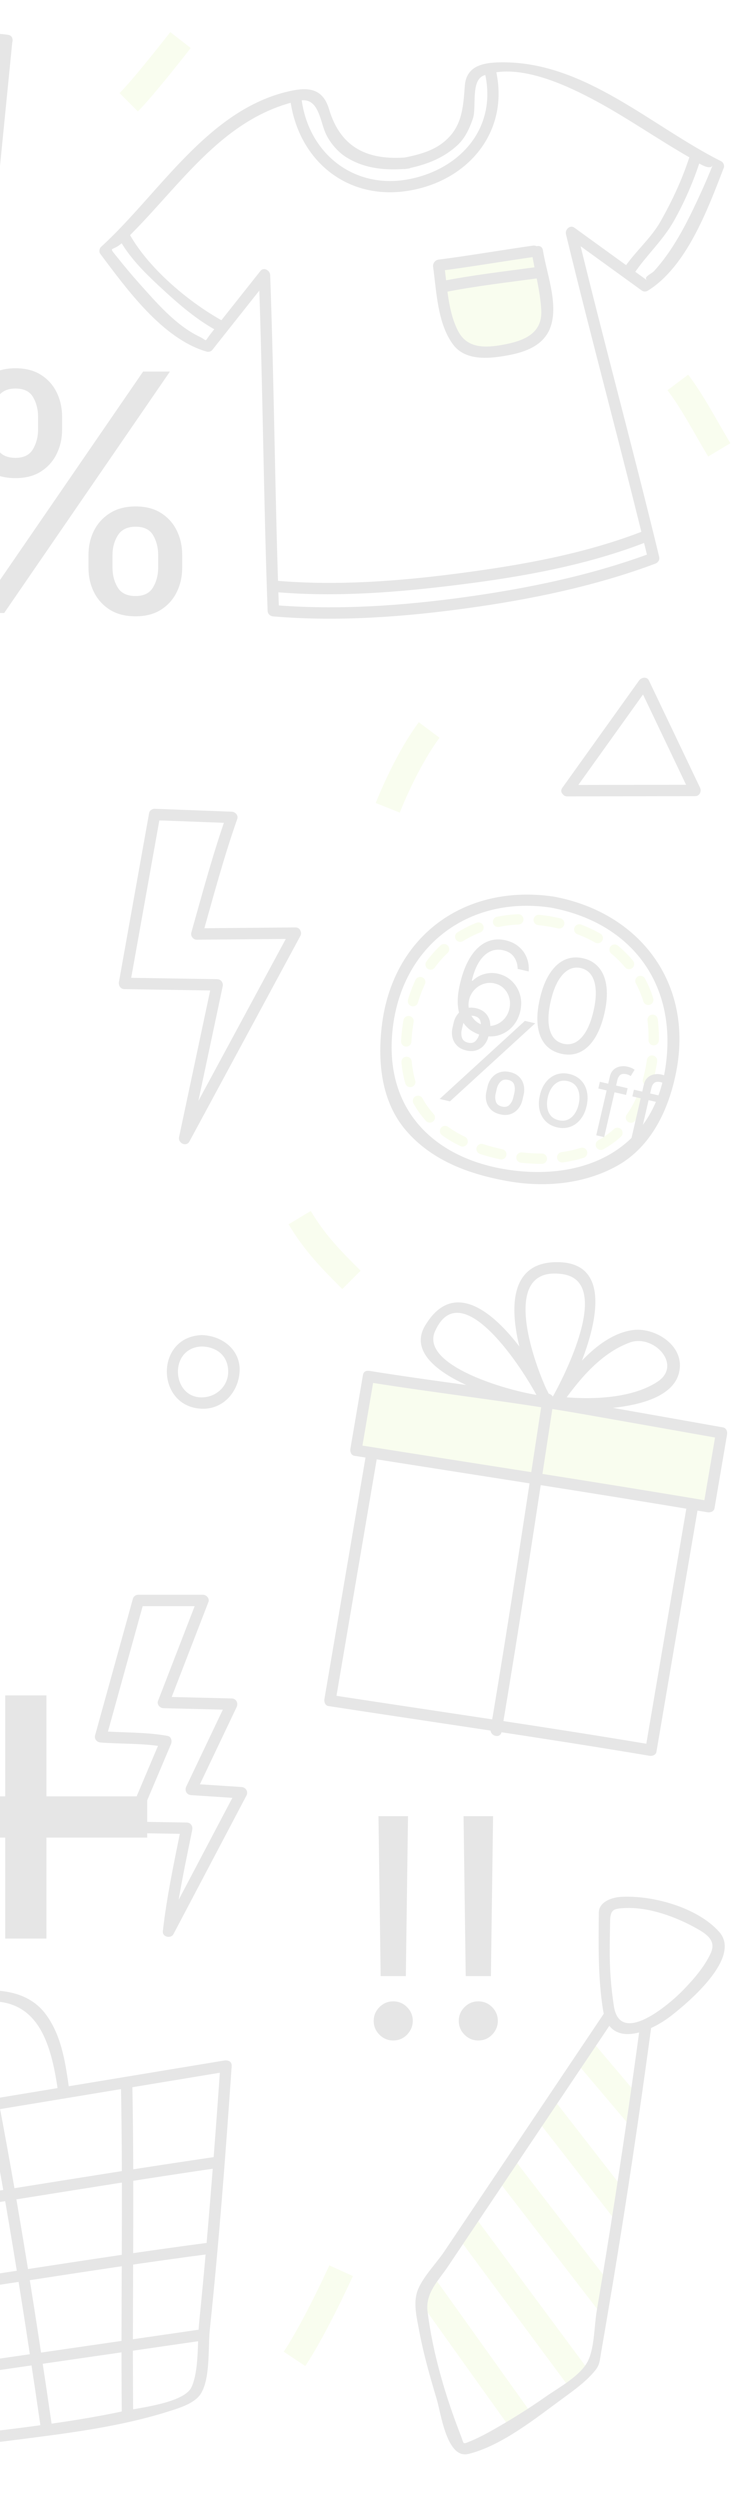 <svg width="197" height="671" viewBox="0 0 197 671" fill="none" xmlns="http://www.w3.org/2000/svg">
<g opacity="0.1">
<path d="M115.346 195.928C111.169 201.498 106.992 209.851 104.207 216.813" stroke="#C6EB5F" stroke-width="6.962" stroke-miterlimit="10"/>
<path d="M91.677 609.441C91.677 609.441 84.715 624.756 79.146 633.11" stroke="#C6EB5F" stroke-width="6.962" stroke-miterlimit="10"/>
<path d="M80.538 326.805C84.715 333.766 88.892 337.943 94.461 343.513" stroke="#C6EB5F" stroke-width="6.962" stroke-miterlimit="10"/>
<path d="M48.515 10.751C48.515 10.751 38.769 23.282 34.592 27.458" stroke="#C6EB5F" stroke-width="6.962" stroke-miterlimit="10"/>
<path d="M182.176 102.644C186.353 108.213 189.138 113.782 193.315 120.744" stroke="#C6EB5F" stroke-width="6.962" stroke-miterlimit="10"/>
<path d="M54.257 358.325C41.565 358.736 41.84 377.655 54.257 378.094C59.86 378.295 63.901 373.77 64.372 368.476C64.908 362.438 59.834 358.492 54.257 358.325C52.28 358.265 52.287 361.328 54.257 361.387C58.24 361.507 61.209 363.816 61.326 367.943C61.429 371.68 58.573 374.646 54.942 375.009C46.115 375.892 45.045 361.686 54.257 361.387C56.227 361.324 56.233 358.261 54.257 358.325Z" fill="black"/>
<path d="M152.449 213.744C163.901 213.725 175.353 213.705 186.804 213.686C188.038 213.684 188.616 212.405 188.127 211.381C183.552 201.801 178.977 192.219 174.403 182.637C173.861 181.505 172.365 181.791 171.758 182.637C164.881 192.239 158.004 201.839 151.128 211.44C149.975 213.049 152.634 214.577 153.773 212.985C160.65 203.384 167.526 193.784 174.403 184.183C173.52 184.183 172.639 184.183 171.758 184.183C176.333 193.763 180.908 203.345 185.482 212.927C185.923 212.158 186.364 211.39 186.804 210.623C175.353 210.642 163.901 210.662 152.449 210.681C150.474 210.685 150.474 213.748 152.449 213.744Z" fill="black"/>
<path d="M23.779 152.377V148.96C23.779 146.597 24.264 144.435 25.234 142.473C26.226 140.49 27.66 138.908 29.538 137.726C31.436 136.524 33.736 135.923 36.436 135.923C39.178 135.923 41.478 136.524 43.334 137.726C45.191 138.908 46.594 140.49 47.543 142.473C48.492 144.435 48.967 146.597 48.967 148.96V152.377C48.967 154.74 48.482 156.913 47.511 158.896C46.562 160.858 45.148 162.44 43.271 163.642C41.415 164.824 39.136 165.414 36.436 165.414C33.694 165.414 31.384 164.824 29.506 163.642C27.629 162.44 26.205 160.858 25.234 158.896C24.264 156.913 23.779 154.74 23.779 152.377ZM30.234 148.96V152.377C30.234 154.339 30.698 156.101 31.626 157.662C32.554 159.202 34.158 159.972 36.436 159.972C38.651 159.972 40.212 159.202 41.119 157.662C42.047 156.101 42.512 154.339 42.512 152.377V148.96C42.512 146.998 42.069 145.247 41.183 143.707C40.297 142.146 38.714 141.365 36.436 141.365C34.221 141.365 32.628 142.146 31.658 143.707C30.709 145.247 30.234 146.998 30.234 148.96ZM-8.497 115.291V111.874C-8.497 109.511 -8.012 107.349 -7.042 105.387C-6.05 103.404 -4.616 101.822 -2.738 100.641C-0.84 99.438 1.46 98.837 4.16 98.837C6.902 98.837 9.202 99.438 11.058 100.641C12.915 101.822 14.318 103.404 15.267 105.387C16.216 107.349 16.691 109.511 16.691 111.874V115.291C16.691 117.654 16.206 119.827 15.235 121.81C14.286 123.772 12.872 125.354 10.995 126.556C9.139 127.738 6.86 128.328 4.16 128.328C1.418 128.328 -0.892 127.738 -2.77 126.556C-4.647 125.354 -6.071 123.772 -7.042 121.81C-8.012 119.827 -8.497 117.654 -8.497 115.291ZM-2.042 111.874V115.291C-2.042 117.253 -1.578 119.015 -0.65 120.576C0.278 122.116 1.882 122.886 4.16 122.886C6.375 122.886 7.936 122.116 8.843 120.576C9.771 119.015 10.236 117.253 10.236 115.291V111.874C10.236 109.912 9.792 108.161 8.906 106.621C8.02 105.06 6.438 104.28 4.16 104.28C1.945 104.28 0.352 105.06 -0.618 106.621C-1.567 108.161 -2.042 109.912 -2.042 111.874ZM-6.092 164.528L38.461 99.723H45.676L1.122 164.528H-6.092Z" fill="black"/>
<path d="M1.4 520.295V455.031H12.475V520.295H1.4ZM-25.694 493.201V482.126H39.57V493.201H-25.694Z" fill="black"/>
<path d="M109.655 487.442L109.072 530.382H102.304L101.72 487.442H109.655ZM105.688 547.652C104.249 547.652 103.014 547.136 101.983 546.106C100.952 545.075 100.437 543.84 100.437 542.401C100.437 540.962 100.952 539.727 101.983 538.696C103.014 537.665 104.249 537.15 105.688 537.15C107.127 537.15 108.362 537.665 109.392 538.696C110.423 539.727 110.939 540.962 110.939 542.401C110.939 543.354 110.695 544.229 110.209 545.026C109.743 545.824 109.111 546.465 108.313 546.952C107.535 547.418 106.66 547.652 105.688 547.652ZM132.518 487.442L131.934 530.382H125.167L124.583 487.442H132.518ZM128.551 547.652C127.112 547.652 125.877 547.136 124.846 546.106C123.815 545.075 123.3 543.84 123.3 542.401C123.3 540.962 123.815 539.727 124.846 538.696C125.877 537.665 127.112 537.15 128.551 537.15C129.99 537.15 131.225 537.665 132.255 538.696C133.286 539.727 133.801 540.962 133.801 542.401C133.801 543.354 133.558 544.229 133.072 545.026C132.605 545.824 131.973 546.465 131.176 546.952C130.398 547.418 129.523 547.652 128.551 547.652Z" fill="black"/>
<path d="M79.388 248.915C70.559 248.993 61.729 249.07 52.902 249.148C53.395 249.794 53.887 250.44 54.38 251.087C57.334 240.624 60.155 230.052 63.769 219.795C64.113 218.818 63.226 217.892 62.293 217.856C55.382 217.594 48.469 217.332 41.558 217.071C40.927 217.047 40.196 217.551 40.081 218.195C37.377 233.309 34.67 248.422 31.966 263.534C31.791 264.513 32.381 265.456 33.443 265.474C41.754 265.605 50.062 265.736 58.373 265.867C57.88 265.221 57.388 264.574 56.895 263.927C53.971 277.672 51.049 291.415 48.127 305.16C47.777 306.803 50.066 307.931 50.926 306.341C60.855 287.968 70.784 269.594 80.712 251.221C81.65 249.483 79.005 247.936 78.067 249.675C68.138 268.048 58.21 286.422 48.281 304.795C49.215 305.189 50.148 305.582 51.081 305.976C54.005 292.231 56.926 278.488 59.85 264.743C60.057 263.766 59.411 262.82 58.373 262.803C50.062 262.673 41.753 262.542 33.443 262.411C33.935 263.057 34.428 263.703 34.919 264.35C37.107 252.129 39.295 239.906 41.483 227.684C41.922 225.215 42.365 222.748 42.807 220.28C42.879 219.875 42.951 219.469 43.024 219.064C42.734 220.684 40.935 220.111 44.071 220.23C50.144 220.459 56.219 220.69 62.292 220.92C61.799 220.274 61.308 219.628 60.815 218.981C57.199 229.238 54.378 239.81 51.425 250.273C51.156 251.226 51.91 252.221 52.902 252.212C61.731 252.134 70.561 252.058 79.388 251.98C81.362 251.96 81.364 248.897 79.388 248.915Z" fill="black"/>
<path d="M35.703 429.142C32.321 441.341 28.941 453.539 25.559 465.74C25.277 466.753 26.056 467.604 27.035 467.678C32.768 468.111 38.528 467.834 44.21 468.852C43.904 468.103 43.6 467.352 43.294 466.603C40.039 474.291 36.783 481.978 33.528 489.667C33.088 490.709 33.583 491.95 34.851 491.969C39.966 492.053 45.08 492.134 50.196 492.216C49.703 491.57 49.211 490.924 48.718 490.278C46.844 499.564 44.82 508.918 43.763 518.34C43.59 519.877 45.938 520.399 46.617 519.114C53.153 506.718 59.691 494.322 66.228 481.927C66.79 480.859 66.08 479.699 64.905 479.624C60.397 479.329 55.887 479.034 51.379 478.74C51.819 479.508 52.26 480.277 52.702 481.043C56.334 473.414 59.968 465.784 63.602 458.155C64.098 457.112 63.507 455.881 62.279 455.852C56.166 455.703 50.052 455.554 43.939 455.406C44.431 456.052 44.923 456.698 45.416 457.344C48.951 448.215 52.486 439.087 56.021 429.958C56.387 429.012 55.464 428.02 54.544 428.02C48.756 428.02 42.967 428.02 37.178 428.02C35.202 428.02 35.202 431.081 37.178 431.081C42.965 431.081 48.755 431.081 54.544 431.081C54.051 430.435 53.559 429.789 53.066 429.143C49.532 438.272 45.996 447.4 42.461 456.53C42.088 457.49 43.024 458.446 43.937 458.468C50.051 458.617 56.164 458.766 62.278 458.913C61.838 458.145 61.397 457.376 60.955 456.61C57.323 464.24 53.689 471.869 50.055 479.499C49.543 480.575 50.165 481.723 51.378 481.801C55.886 482.097 60.396 482.392 64.904 482.686C64.464 481.917 64.022 481.148 63.581 480.383C57.046 492.777 50.507 505.173 43.971 517.567C44.922 517.826 45.874 518.083 46.825 518.341C47.851 509.196 49.853 500.107 51.67 491.092C51.868 490.115 51.238 489.171 50.194 489.154C45.079 489.071 39.965 488.99 34.85 488.908C35.29 489.676 35.731 490.445 36.172 491.211C39.428 483.524 42.683 475.835 45.938 468.149C46.286 467.324 46.098 466.092 45.022 465.9C39.067 464.832 33.048 465.07 27.033 464.618C27.526 465.264 28.018 465.91 28.511 466.556C31.892 454.356 35.273 442.158 38.655 429.958C39.185 428.049 36.229 427.24 35.703 429.142Z" fill="black"/>
<path d="M-64.538 575.891C-52.786 602.839 -41.144 629.841 -29.756 656.946C-29.498 657.563 -29.021 658.106 -28.28 658.071C-17.228 657.562 -6.172 656.168 4.794 654.776C18.43 653.044 32.465 651.306 45.604 647.111C48.308 646.248 52.234 645.077 53.905 642.549C56.59 638.483 55.89 629.991 56.383 625.305C58.861 601.753 60.648 578.117 62.267 554.494C62.403 552.521 59.339 552.535 59.205 554.494C58.107 570.493 56.877 586.483 55.486 602.46C54.877 609.458 54.221 616.451 53.514 623.441C53.014 628.375 53.543 636.123 51.482 640.665C49.544 644.938 37.331 646.24 33.492 647.065C23.049 649.311 12.421 650.766 1.828 652.086C-6.396 653.109 -14.645 653.978 -22.906 654.651C-24.163 654.752 -25.422 654.843 -26.679 654.923C-28.642 655.049 -26.857 656.002 -26.941 655.802C-27.777 653.814 -28.616 651.828 -29.455 649.842C-40.116 624.612 -50.943 599.451 -61.892 574.344C-62.681 572.538 -65.318 574.099 -64.538 575.891Z" fill="black"/>
<path d="M-61.304 576.21C-20.489 569.462 20.328 562.715 61.142 555.968C63.087 555.648 62.26 552.695 60.329 553.015C19.513 559.762 -21.303 566.508 -62.117 573.256C-64.064 573.578 -63.235 576.53 -61.304 576.21Z" fill="black"/>
<path d="M-51.857 598.801C-14.818 593.734 21.992 587.196 58.98 581.804C60.929 581.52 60.098 578.569 58.167 578.851C21.177 584.243 -15.634 590.781 -52.67 595.848C-54.621 596.114 -53.788 599.064 -51.857 598.801Z" fill="black"/>
<path d="M-43.02 619.354C-9.705 615.128 23.369 609.228 56.67 604.901C58.601 604.65 58.625 601.584 56.67 601.839C23.369 606.163 -9.705 612.065 -43.02 616.292C-44.952 616.536 -44.977 619.602 -43.02 619.354Z" fill="black"/>
<path d="M-32.948 640.864C-3.663 636.617 25.623 632.371 54.909 628.127C56.858 627.844 56.027 624.894 54.096 625.174C24.81 629.419 -4.477 633.665 -33.763 637.912C-35.712 638.193 -34.88 641.143 -32.948 640.864Z" fill="black"/>
<path d="M-3.202 565.413C2.239 593.988 6.754 622.729 10.94 651.509C11.222 653.458 14.174 652.627 13.893 650.696C9.707 621.914 5.194 593.172 -0.249 564.6C-0.618 562.661 -3.57 563.485 -3.202 565.413Z" fill="black"/>
<path d="M32.513 559.922C33.075 589.257 32.465 618.599 32.728 647.937C32.746 649.911 35.807 649.912 35.789 647.937C35.526 618.599 36.138 589.257 35.575 559.922C35.539 557.949 32.476 557.945 32.513 559.922Z" fill="black"/>
<path d="M-19.915 567.519C-20.705 562.186 -21.585 556.893 -21.346 551.484C-20.92 541.806 -13.774 538.335 -5.094 537.317C10.867 535.447 13.915 549.571 15.696 561.944C15.976 563.893 18.926 563.062 18.649 561.131C17.631 554.052 16.713 546.682 12.402 540.745C7.774 534.374 -0.377 533.577 -7.595 534.555C-26.433 537.105 -25.075 553.434 -22.867 568.332C-22.58 570.281 -19.628 569.45 -19.915 567.519Z" fill="black"/>
<path d="M-86.272 0.473C-96.266 11.046 -106.259 21.619 -116.253 32.192C-117.236 33.231 -116.469 34.67 -115.171 34.807C-83.804 38.107 -52.435 41.405 -21.068 44.705C-20.514 44.763 -20.039 44.359 -19.745 43.946C-12.117 33.161 -4.487 22.378 3.141 11.594C3.881 10.547 2.854 9.4 1.819 9.29C-27.184 6.202 -56.188 3.114 -85.191 0.024C-87.154 -0.184 -87.134 2.88 -85.191 3.087C-56.188 6.176 -27.184 9.265 1.819 12.353C1.379 11.585 0.937 10.816 0.496 10.049C-6.592 20.068 -13.681 30.088 -20.769 40.107C-21.203 40.721 -21.638 41.335 -22.072 41.949C-22.875 43.086 -20.535 41.697 -21.308 41.617C-22.428 41.5 -23.548 41.381 -24.669 41.263C-30.014 40.7 -35.357 40.138 -40.701 39.577C-65.524 36.965 -90.348 34.354 -115.171 31.744C-114.809 32.615 -114.448 33.487 -114.089 34.359C-104.095 23.785 -94.103 13.212 -84.109 2.639C-82.753 1.204 -84.913 -0.966 -86.272 0.473Z" fill="black"/>
<path d="M0.288 10.82C-1.173 25.543 -2.635 40.266 -4.096 54.988C-4.196 55.992 -4.619 56.276 -4.054 55.54C-4.633 56.294 -5.212 57.048 -5.793 57.801C-8.327 61.099 -10.864 64.397 -13.399 67.696C-17.92 73.576 -22.441 79.457 -26.962 85.336C-28.165 86.903 -25.503 88.424 -24.316 86.882C-19.797 81.001 -15.276 75.121 -10.755 69.241C-8.192 65.907 -1.551 60.183 -1.114 55.789C0.373 40.799 1.863 25.808 3.35 10.819C3.546 8.856 0.481 8.874 0.288 10.82Z" fill="black"/>
<path d="M99.667 382.789C95.51 407.196 91.348 431.605 87.189 456.012C87.063 456.755 87.377 457.761 88.26 457.894C117.018 462.311 145.847 466.415 174.542 471.239C175.297 471.368 176.276 471.051 176.425 470.169C180.499 446.264 184.572 422.36 188.645 398.454C188.777 397.683 188.453 396.742 187.574 396.57C158.954 390.993 130.305 386.423 101.549 381.717C99.618 381.4 98.79 384.353 100.736 384.67C129.492 389.376 158.141 393.947 186.761 399.523C186.403 398.895 186.047 398.267 185.692 397.64C181.618 421.544 177.544 445.448 173.472 469.354C174.1 468.996 174.728 468.64 175.355 468.285C146.663 463.461 117.834 459.355 89.073 454.94C89.431 455.568 89.787 456.196 90.144 456.824C94.302 432.416 98.466 408.009 102.622 383.601C102.949 381.673 99.997 380.846 99.667 382.789Z" fill="black"/>
<path d="M99.024 369.434C98.46 372.737 95.646 389.25 95.646 389.25C95.646 389.25 184.135 403.31 190.553 404.403L193.93 384.588C193.93 384.588 150.204 376.797 129.822 373.324C120.385 371.716 108.081 370.978 99.024 369.434Z" fill="#C6EB5F"/>
<path d="M97.547 369.028C96.417 375.631 95.294 382.238 94.169 388.843C94.041 389.589 94.357 390.586 95.238 390.725C126.874 395.752 158.559 400.544 190.144 405.879C190.899 406.007 191.878 405.691 192.028 404.808C193.155 398.203 194.28 391.598 195.406 384.993C195.535 384.233 195.215 383.267 194.335 383.109C182.123 380.933 169.906 378.772 157.689 376.623C138.305 373.213 118.834 371.072 99.429 367.956C97.498 367.645 96.669 370.595 98.616 370.909C118.016 374.023 137.495 376.169 156.874 379.576C169.091 381.724 181.309 383.888 193.522 386.063C193.164 385.435 192.808 384.807 192.452 384.18C191.325 390.785 190.2 397.39 189.074 403.995C189.702 403.638 190.33 403.281 190.958 402.925C159.372 397.589 127.689 392.798 96.051 387.771C96.409 388.399 96.766 389.027 97.122 389.655C98.248 383.05 99.372 376.444 100.5 369.839C100.831 367.91 97.879 367.083 97.547 369.028Z" fill="black"/>
<path d="M145.834 375.12C141.291 404.77 136.871 434.438 131.851 464.013C131.524 465.945 134.475 466.772 134.805 464.827C139.824 435.254 144.246 405.584 148.787 375.934C149.084 374.002 146.132 373.171 145.834 375.12Z" fill="black"/>
<path d="M146.805 374.686C140.314 374.402 112.518 367.176 116.916 357.303C124.276 340.779 142.519 370.33 145.482 376.992C146.365 376.477 147.246 375.96 148.128 375.445C144.116 368.053 133.382 339.39 151.188 341.967C164.76 343.932 151.585 369.618 148.187 375.519C147.186 377.259 149.712 378.654 150.833 377.066C155.535 370.406 161.317 363.268 169.206 360.34C175.669 357.94 183.564 366.387 176.646 370.889C169.416 375.597 157.794 375.748 149.51 374.76C147.551 374.526 147.573 377.59 149.51 377.822C157.592 378.786 182.453 379.034 182.732 366.595C182.871 360.416 175.573 356.295 170.239 356.962C160.811 358.144 153.196 368.425 148.186 375.516C149.069 376.031 149.95 376.548 150.831 377.063C155.362 369.192 169.342 339.258 150.208 338.755C130.113 338.227 140.244 367.335 145.479 376.989C146.44 378.76 148.91 377.205 148.125 375.442C143.615 365.31 125.419 337.169 114.268 355.754C106.509 368.687 139.195 377.415 146.802 377.746C148.781 377.836 148.772 374.772 146.805 374.686Z" fill="black"/>
<path d="M125.173 163.294C142.344 160.954 159.815 157.373 176.082 151.294C176.883 150.995 177.363 150.278 177.153 149.41C170.076 120.207 162.129 91.219 155.053 62.015C154.304 62.592 153.553 63.168 152.803 63.745C159.387 68.506 165.969 73.266 172.553 78.028C172.976 78.335 173.671 78.294 174.097 78.028C184.611 71.5 190.241 56.066 194.534 45.018C194.768 44.415 194.395 43.571 193.831 43.289C175.051 33.86 157.449 16.814 135.375 16.726C130.629 16.707 125.37 17.239 124.93 22.978C124.461 29.105 124.199 34.328 118.942 38.378C115.867 40.748 111.837 41.695 108.1 42.407C106.126 42.783 107.011 45.625 108.913 45.361C109.231 45.317 109.545 45.273 109.862 45.23C111.57 44.994 111.167 42.075 109.455 42.221C99.089 43.113 91.596 39.9 88.431 29.292C86.802 23.831 83.039 23.313 77.987 24.423C55.86 29.284 42.875 51.932 27.171 66.251C26.709 66.672 26.538 67.582 26.932 68.107C34.042 77.564 43.649 90.932 55.528 94.368C56.005 94.506 56.692 94.385 57.018 93.974C62.065 87.61 67.115 81.244 72.162 74.88C71.292 74.519 70.42 74.159 69.549 73.797C70.64 103.826 70.834 133.883 71.924 163.912C71.956 164.801 72.599 165.371 73.456 165.444C90.905 166.906 108.816 165.578 126.121 163.165C128.07 162.893 127.239 159.942 125.308 160.212C108.284 162.584 90.618 163.818 73.456 162.381C73.965 162.892 74.476 163.401 74.987 163.912C73.897 133.883 73.703 103.826 72.612 73.797C72.569 72.595 70.887 71.593 69.999 72.714C67.334 76.073 64.669 79.432 62.005 82.791C60.258 84.994 58.511 87.197 56.763 89.399C54.676 92.031 55.986 91.501 53.625 90.376C47.193 87.309 41.912 81.077 37.242 75.86C35.281 73.67 33.407 71.402 31.567 69.112C28.885 65.775 30.112 67.746 32.895 65.112C47.72 51.08 59.112 31.701 80.321 27.042C85.539 25.896 85.927 32.067 87.426 35.581C88.505 38.114 90.705 40.723 93.031 42.182C98.056 45.333 103.664 45.782 109.455 45.284C109.319 44.282 109.183 43.279 109.048 42.275C108.731 42.318 108.416 42.364 108.1 42.407C108.37 43.392 108.643 44.375 108.913 45.359C114.153 44.362 118.932 42.651 122.916 39.001C125.013 37.079 126.207 34.43 127.102 31.794C128.126 28.78 126.455 21.637 130.003 20.267C138.852 16.852 151.096 22.36 158.733 26.343C168.065 31.213 176.696 37.376 185.856 42.559C186.573 42.964 190.8 46.214 191.552 44.279C191.329 44.851 191.097 45.42 190.864 45.989C189.774 48.662 188.582 51.293 187.358 53.908C184.254 60.539 180.737 67.32 175.773 72.763C175.018 73.591 172.654 74.336 174.02 75.324C173.454 74.915 172.885 74.504 172.319 74.094C170.166 72.537 168.015 70.982 165.864 69.425C162.026 66.65 158.188 63.874 154.351 61.099C153.193 60.262 151.812 61.634 152.101 62.828C159.177 92.032 167.124 121.02 174.201 150.223C174.558 149.595 174.914 148.967 175.271 148.339C159.001 154.417 141.531 157.998 124.361 160.34C122.41 160.607 123.242 163.557 125.173 163.294Z" fill="black"/>
<path d="M31.979 64.059C34.63 68.913 38.622 72.923 42.638 76.662C47.326 81.025 52.12 85.286 57.716 88.45C59.438 89.423 60.982 86.776 59.262 85.806C50.261 80.72 39.662 71.741 34.624 62.514C33.676 60.781 31.032 62.325 31.979 64.059Z" fill="black"/>
<path d="M170.42 73.422C173.728 68.49 178.168 64.53 181.1 59.325C183.986 54.2 186.279 48.911 188.117 43.327C188.737 41.444 185.778 40.645 185.164 42.512C183.208 48.456 180.614 53.944 177.55 59.385C174.971 63.963 170.706 67.507 167.773 71.879C166.672 73.523 169.325 75.054 170.42 73.422Z" fill="black"/>
<path d="M74.102 158.911C90.581 160.34 107.316 158.946 123.682 156.895C140.647 154.769 157.941 151.666 173.919 145.407C175.737 144.696 174.946 141.733 173.106 142.454C157.354 148.622 140.388 151.635 123.682 153.832C107.355 155.979 90.546 157.273 74.102 155.847C72.133 155.677 72.15 158.741 74.102 158.911Z" fill="black"/>
<path d="M77.976 26.512C80.015 42.868 93.147 53.964 109.887 51.179C125.686 48.55 136.761 35.628 133.396 19.393C132.995 17.459 130.043 18.28 130.443 20.207C133.394 34.449 123.748 45.285 110.187 48.039C95.267 51.071 82.879 41.258 81.038 26.512C80.797 24.578 77.731 24.555 77.976 26.512Z" fill="black"/>
<path d="M117.878 71.209C120.629 91.159 121.941 95.774 133.937 94.244C152.171 91.922 146.743 82.765 144.428 67.547" fill="#C6EB5F"/>
<path d="M116.401 71.617C117.326 78.268 117.573 86.795 121.739 92.431C124.662 96.384 129.937 96.355 134.344 95.722C140.136 94.889 146.546 93.251 148.226 86.914C149.851 80.793 146.865 73.154 145.905 67.14C145.595 65.194 142.643 66.022 142.952 67.955C143.761 73.024 145.188 78.073 145.471 83.21C145.826 89.675 140.555 91.558 135.079 92.547C130.487 93.375 125.66 93.573 123.2 88.999C120.379 83.757 120.156 76.559 119.356 70.803C119.084 68.853 116.132 69.685 116.401 71.617Z" fill="black"/>
<path d="M117.878 72.74C126.625 71.617 135.313 70.112 144.042 68.875C145.992 68.599 145.16 65.648 143.229 65.922C134.77 67.119 126.355 68.59 117.878 69.677C115.947 69.926 115.924 72.992 117.878 72.74Z" fill="black"/>
<path d="M119.839 78.353C127.947 76.769 136.151 75.83 144.332 74.719C146.281 74.454 145.449 71.502 143.519 71.766C135.336 72.877 127.134 73.817 119.026 75.4C117.087 75.777 117.909 78.728 119.839 78.353Z" fill="black"/>
<mask id="mask0_1058_1709" style="mask-type:luminance" maskUnits="userSpaceOnUse" x="113" y="540" width="61" height="118">
<path d="M163.908 540.764L113.628 615.628C111.052 619.507 121.267 653.134 123.711 657.112C125.377 659.827 158.78 638.479 159.592 633.805C165.214 601.388 169.24 575.65 173.466 544.281" fill="white"/>
</mask>
<g mask="url(#mask0_1058_1709)">
<path d="M151.14 549.135C157.684 556.87 164.23 564.604 170.776 572.339C173.68 575.771 178.579 570.821 175.698 567.417C169.153 559.681 162.609 551.947 156.062 544.213C153.159 540.781 148.26 545.73 151.14 549.135Z" fill="#C6EB5F"/>
<path d="M139.431 562.629C148.689 574.529 157.948 586.429 167.206 598.329C169.96 601.869 174.85 596.904 172.128 593.407C162.871 581.507 153.612 569.607 144.353 557.707C141.6 554.165 136.709 559.131 139.431 562.629Z" fill="#C6EB5F"/>
<path d="M128.283 577.99C140.219 593.46 152.155 608.93 164.092 624.4C166.791 627.901 172.844 624.44 170.101 620.887C158.166 605.417 146.23 589.947 134.295 574.477C131.594 570.977 125.543 574.436 128.283 577.99Z" fill="#C6EB5F"/>
<path d="M115.897 590.77C129.581 609.215 143.267 627.659 156.951 646.104C159.593 649.667 165.641 646.2 162.962 642.591C149.276 624.146 135.593 605.702 121.906 587.257C119.265 583.694 113.217 587.161 115.897 590.77Z" fill="#C6EB5F"/>
<path d="M105.971 608.12C117.813 624.684 129.653 641.249 141.495 657.814C144.08 661.432 150.121 657.96 147.504 654.301C135.664 637.737 123.824 621.171 111.983 604.607C109.398 600.988 103.355 604.459 105.971 608.12Z" fill="#C6EB5F"/>
</g>
<path d="M162.585 539.993C153.949 552.851 145.312 565.711 136.676 578.569C130.889 587.186 125.1 595.803 119.314 604.42C117.185 607.589 112.962 611.794 111.975 615.588C111.155 618.732 112.056 622.329 112.632 625.441C113.795 631.722 115.566 637.908 117.398 644.02C118.505 647.713 120.084 660.055 125.887 658.624C134.933 656.395 144.068 648.96 151.43 643.589C154.467 641.375 157.693 639.05 160.053 636.095C161.194 634.665 161.207 633.416 161.534 631.526C162.575 625.505 163.595 619.482 164.6 613.455C168.416 590.589 171.837 567.661 174.943 544.688C175.205 542.758 172.253 541.924 171.99 543.875C169.221 564.357 166.194 584.801 162.873 605.201C162.057 610.219 161.218 615.232 160.37 620.244C159.704 624.188 159.784 630.257 157.952 633.788C155.888 637.767 150.053 640.869 146.55 643.328C142.003 646.518 137.277 649.468 132.439 652.196C130.47 653.305 128.454 654.364 126.364 655.224C124.202 656.115 124.765 656.012 123.867 653.731C119.745 643.243 116.316 631.623 114.91 620.43C114.285 615.45 117.708 612.295 120.379 608.322C125.924 600.062 131.473 591.803 137.02 583.544C146.377 569.611 155.734 555.677 165.093 541.746C165.139 541.678 165.185 541.608 165.232 541.54C166.336 539.893 163.681 538.361 162.585 539.993Z" fill="black"/>
<path d="M164.997 538.495C164.196 533.367 163.84 528.318 163.863 523.139C163.876 520.629 163.941 518.121 163.973 515.611C164.015 512.422 165.052 512.267 167.805 512.116C174.332 511.76 181.704 514.468 187.293 517.619C190.047 519.172 192.532 520.921 191.024 524.194C189.28 527.98 186.408 531.232 183.535 534.195C179.894 537.95 166.694 549.245 164.997 538.495C164.689 536.548 161.737 537.377 162.044 539.308C163.756 550.139 174.707 545.48 180.575 540.871C185.111 537.31 199.357 525.347 193.308 518.525C187.477 511.95 175.45 508.635 166.935 509.099C164.537 509.23 160.951 510.381 160.93 513.361C160.864 522.112 160.69 530.634 162.046 539.308C162.347 541.256 165.297 540.426 164.997 538.495Z" fill="black"/>
<path d="M147.552 247.279C146.624 247.125 145.702 247.004 144.789 246.913" stroke="#C6EB5F" stroke-width="2.785" stroke-linecap="round" stroke-linejoin="round"/>
<path d="M139.303 246.753C125.139 247.36 113.747 256.044 110.406 270.971C105.211 294.186 116.027 306.713 137.467 310.33C156.678 313.308 172.273 306.335 175.308 284.178C177.824 265.047 167.787 252.963 152.945 248.523" stroke="#C6EB5F" stroke-width="2.785" stroke-linecap="round" stroke-linejoin="round" stroke-dasharray="5.49 5.49"/>
<path d="M150.286 247.821C149.388 247.615 148.477 247.434 147.552 247.279" stroke="#C6EB5F" stroke-width="2.785" stroke-linecap="round" stroke-linejoin="round"/>
<path d="M148.767 240.63C124.848 237.138 105.366 251.233 102.589 275.561C101.491 285.189 102.502 295.67 109.05 303.34C115.975 311.455 125.955 315.108 136.202 316.967C146.167 318.774 156.85 317.877 165.793 312.936C175.162 307.761 179.822 297.564 181.766 287.499C186.339 263.8 171.908 244.88 148.767 240.63C146.837 240.275 146.011 243.226 147.953 243.583C169.918 247.618 182.263 264.435 178.811 286.686C175.428 308.481 157.342 316.889 137.014 314.014C117.892 311.308 104.409 299.22 105.293 279.245C106.343 255.554 124.493 240.159 147.953 243.583C149.885 243.865 150.717 240.914 148.767 240.63Z" fill="black"/>
<path d="M129.554 277.888C128.535 277.635 127.557 277.203 126.621 276.593C125.685 275.983 124.898 275.137 124.259 274.057C123.622 272.969 123.224 271.607 123.064 269.971C122.906 268.327 123.095 266.352 123.629 264.048C124.141 261.84 124.801 259.932 125.61 258.324C126.42 256.708 127.355 255.407 128.413 254.42C129.473 253.426 130.629 252.754 131.882 252.403C133.143 252.054 134.475 252.042 135.879 252.367C137.275 252.691 138.452 253.258 139.409 254.07C140.377 254.876 141.091 255.854 141.551 257.004C142.012 258.154 142.194 259.397 142.098 260.735L139.127 260.046C139.111 258.863 138.791 257.809 138.167 256.886C137.543 255.964 136.573 255.35 135.259 255.045C133.327 254.597 131.611 255.085 130.11 256.507C128.617 257.931 127.514 260.159 126.803 263.193L126.998 263.238C127.612 262.653 128.288 262.19 129.026 261.848C129.773 261.5 130.56 261.28 131.385 261.189C132.21 261.098 133.048 261.151 133.9 261.349C135.328 261.68 136.552 262.34 137.571 263.329C138.593 264.309 139.315 265.507 139.74 266.922C140.166 268.329 140.193 269.836 139.821 271.443C139.463 272.985 138.791 274.317 137.804 275.44C136.819 276.554 135.614 277.343 134.19 277.808C132.775 278.267 131.23 278.294 129.554 277.888ZM130.174 275.21C131.197 275.447 132.173 275.404 133.103 275.081C134.041 274.76 134.845 274.224 135.515 273.472C136.193 272.723 136.655 271.821 136.899 270.766C137.138 269.736 137.124 268.745 136.857 267.793C136.6 266.836 136.128 266.013 135.442 265.323C134.763 264.636 133.912 264.174 132.89 263.937C132.119 263.758 131.365 263.746 130.628 263.9C129.893 264.046 129.213 264.324 128.587 264.735C127.97 265.148 127.44 265.662 126.998 266.278C126.558 266.886 126.252 267.563 126.079 268.309C125.849 269.299 125.866 270.278 126.129 271.246C126.401 272.215 126.881 273.057 127.57 273.773C128.267 274.49 129.135 274.97 130.174 275.21ZM150.798 282.812C148.964 282.387 147.517 281.526 146.459 280.229C145.401 278.923 144.753 277.238 144.513 275.173C144.276 273.1 144.471 270.708 145.099 267.998C145.724 265.304 146.598 263.082 147.721 261.333C148.855 259.578 150.184 258.346 151.707 257.639C153.241 256.926 154.916 256.78 156.734 257.201C158.552 257.622 159.989 258.49 161.044 259.803C162.109 261.11 162.76 262.8 162.998 264.874C163.246 266.941 163.058 269.321 162.433 272.015C161.805 274.726 160.928 276.96 159.802 278.717C158.679 280.466 157.355 281.694 155.832 282.401C154.31 283.1 152.632 283.237 150.798 282.812ZM151.419 280.134C153.237 280.556 154.852 280.006 156.264 278.487C157.677 276.967 158.759 274.584 159.512 271.338C160.012 269.18 160.207 267.288 160.096 265.663C159.993 264.04 159.604 262.732 158.928 261.737C158.26 260.744 157.326 260.109 156.125 259.83C154.323 259.413 152.709 259.975 151.283 261.517C149.859 263.051 148.771 265.437 148.021 268.675C147.52 270.834 147.322 272.72 147.427 274.335C147.532 275.95 147.919 277.249 148.588 278.234C149.266 279.221 150.21 279.854 151.419 280.134Z" fill="black"/>
<path d="M130.73 292.943L131.035 291.629C131.245 290.72 131.625 289.931 132.173 289.263C132.731 288.588 133.424 288.108 134.252 287.821C135.089 287.527 136.028 287.501 137.066 287.742C138.121 287.986 138.952 288.423 139.559 289.051C140.168 289.671 140.567 290.405 140.755 291.252C140.945 292.091 140.935 292.965 140.724 293.874L140.42 295.189C140.209 296.098 139.829 296.891 139.278 297.567C138.738 298.237 138.054 298.72 137.224 299.015C136.405 299.304 135.476 299.328 134.437 299.087C133.382 298.842 132.546 298.409 131.929 297.787C131.314 297.157 130.907 296.422 130.709 295.581C130.512 294.731 130.519 293.852 130.73 292.943ZM133.518 292.204L133.213 293.519C133.038 294.273 133.06 294.992 133.278 295.676C133.498 296.351 134.046 296.79 134.922 296.993C135.774 297.191 136.443 297.034 136.93 296.522C137.426 296.004 137.761 295.368 137.936 294.613L138.241 293.299C138.416 292.544 138.402 291.831 138.198 291.16C137.997 290.48 137.457 290.039 136.581 289.836C135.729 289.638 135.047 289.796 134.534 290.31C134.032 290.818 133.693 291.449 133.518 292.204ZM121.621 275.799L121.925 274.484C122.136 273.575 122.515 272.787 123.064 272.119C123.622 271.444 124.315 270.963 125.142 270.676C125.98 270.383 126.918 270.357 127.957 270.598C129.012 270.842 129.843 271.278 130.45 271.907C131.058 272.527 131.457 273.26 131.645 274.108C131.836 274.947 131.825 275.821 131.615 276.73L131.31 278.045C131.099 278.954 130.719 279.746 130.169 280.423C129.629 281.093 128.944 281.575 128.115 281.87C127.295 282.159 126.366 282.183 125.327 281.943C124.272 281.698 123.436 281.265 122.819 280.643C122.204 280.013 121.798 279.278 121.599 278.436C121.403 277.587 121.41 276.708 121.621 275.799ZM124.409 275.06L124.104 276.374C123.929 277.129 123.95 277.848 124.168 278.531C124.388 279.207 124.936 279.646 125.813 279.849C126.665 280.046 127.334 279.889 127.82 279.378C128.316 278.86 128.652 278.224 128.827 277.469L129.132 276.155C129.306 275.4 129.292 274.687 129.089 274.015C128.887 273.336 128.348 272.894 127.472 272.691C126.619 272.494 125.937 272.652 125.425 273.166C124.922 273.674 124.583 274.305 124.409 275.06ZM118.156 294.954L141.073 273.997L143.848 274.64L120.931 295.597L118.156 294.954ZM149.716 302.573C148.466 302.283 147.438 301.732 146.632 300.918C145.832 300.105 145.292 299.103 145.011 297.91C144.736 296.719 144.764 295.408 145.096 293.977C145.43 292.535 145.983 291.336 146.756 290.381C147.534 289.428 148.461 288.762 149.537 288.384C150.619 288.008 151.785 287.965 153.035 288.255C154.285 288.544 155.31 289.095 156.11 289.908C156.916 290.722 157.456 291.727 157.729 292.925C158.009 294.123 157.982 295.444 157.647 296.887C157.316 298.317 156.761 299.506 155.984 300.454C155.213 301.402 154.287 302.065 153.205 302.441C152.13 302.819 150.967 302.863 149.716 302.573ZM150.159 300.662C151.109 300.882 151.947 300.82 152.673 300.475C153.399 300.13 154.001 299.595 154.48 298.87C154.958 298.145 155.305 297.319 155.519 296.393C155.734 295.468 155.786 294.571 155.677 293.703C155.568 292.835 155.264 292.084 154.765 291.449C154.266 290.814 153.542 290.386 152.592 290.166C151.642 289.946 150.804 290.011 150.076 290.362C149.349 290.713 148.745 291.254 148.265 291.985C147.785 292.716 147.438 293.545 147.224 294.471C147.009 295.396 146.957 296.29 147.068 297.152C147.178 298.014 147.484 298.759 147.984 299.388C148.484 300.017 149.21 300.442 150.159 300.662ZM168.685 292.072L168.267 293.875L160.801 292.145L161.219 290.341L168.685 292.072ZM160.245 304.71L163.898 288.948C164.082 288.155 164.422 287.537 164.917 287.094C165.412 286.651 165.988 286.367 166.645 286.24C167.301 286.114 167.96 286.127 168.621 286.28C169.144 286.402 169.561 286.543 169.872 286.703C170.183 286.864 170.412 286.999 170.557 287.109L169.518 288.806C169.418 288.745 169.278 288.665 169.098 288.567C168.924 288.469 168.684 288.385 168.378 288.314C167.674 288.151 167.125 288.211 166.73 288.493C166.342 288.777 166.068 289.261 165.909 289.946L162.373 305.203L160.245 304.71ZM177.835 294.193L177.417 295.996L169.951 294.266L170.369 292.462L177.835 294.193ZM169.395 306.83L173.048 291.069C173.232 290.275 173.571 289.657 174.067 289.215C174.562 288.772 175.138 288.488 175.794 288.361C176.451 288.234 177.11 288.248 177.771 288.401C178.294 288.522 178.711 288.663 179.022 288.824C179.333 288.985 179.561 289.12 179.707 289.23L178.668 290.927C178.568 290.866 178.428 290.786 178.248 290.687C178.074 290.59 177.834 290.506 177.527 290.435C176.824 290.272 176.275 290.332 175.88 290.614C175.492 290.897 175.218 291.382 175.059 292.067L171.523 307.324L169.395 306.83Z" fill="black"/>
</g>
</svg>
